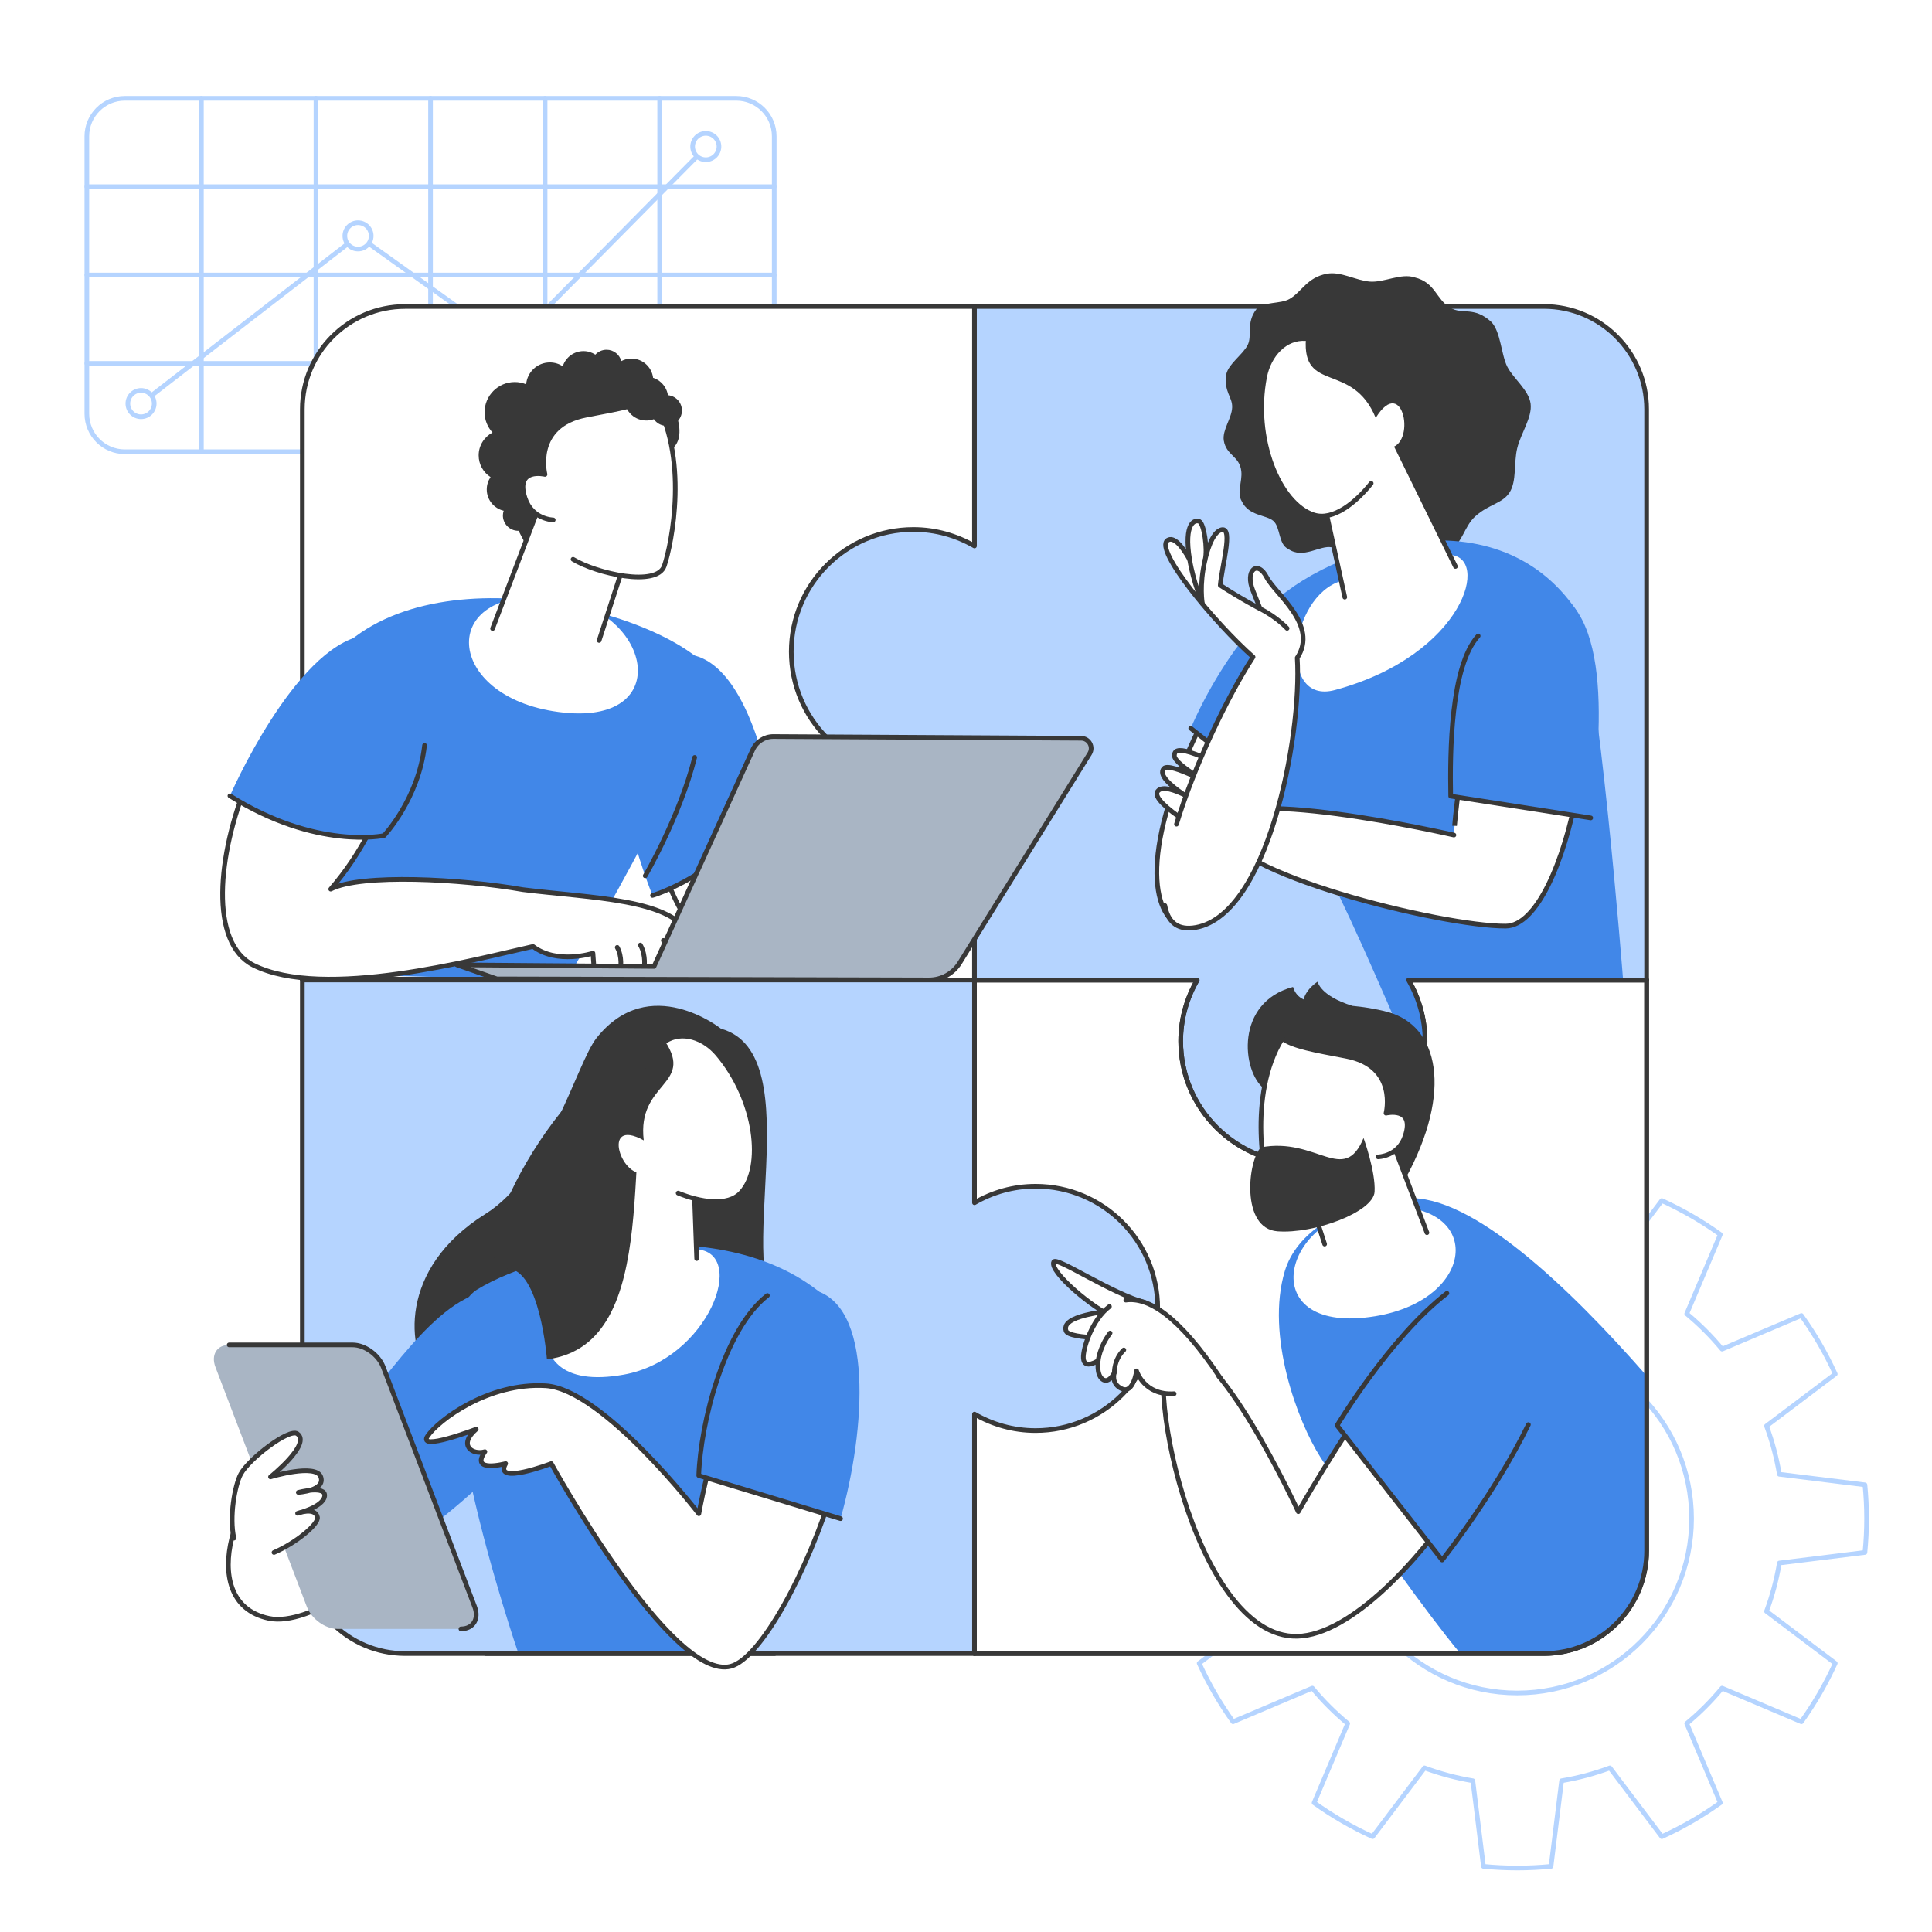 <?xml version="1.0" encoding="utf-8"?>
<!-- Generator: Adobe Illustrator 27.5.0, SVG Export Plug-In . SVG Version: 6.00 Build 0)  -->
<svg version="1.1" id="Layer_1" xmlns="http://www.w3.org/2000/svg" xmlns:xlink="http://www.w3.org/1999/xlink" x="0px" y="0px"
	 viewBox="0 0 4981.146 4981.146" style="enable-background:new 0 0 4981.146 4981.146;" xml:space="preserve">
<rect x="0" style="fill:#FFFFFF;" width="4981.146" height="4981.146"/>
<g>
	<g>
		<path style="fill:none;stroke:#B5D4FF;stroke-width:12;stroke-linecap:round;stroke-linejoin:round;stroke-miterlimit:10;" d="
			M1898.211,1164.745H321.834c-54.084,0-97.928-43.844-97.928-97.928V351.432c0-54.084,43.844-97.928,97.928-97.928h1576.377
			c54.084,0,97.928,43.844,97.928,97.928v715.385C1996.139,1120.901,1952.295,1164.745,1898.211,1164.745z"/>
		<g>
			
				<line style="fill:none;stroke:#B5D4FF;stroke-width:12;stroke-linecap:round;stroke-linejoin:round;stroke-miterlimit:10;" x1="519.278" y1="253.504" x2="519.278" y2="1164.745"/>
			
				<line style="fill:none;stroke:#B5D4FF;stroke-width:12;stroke-linecap:round;stroke-linejoin:round;stroke-miterlimit:10;" x1="814.65" y1="253.504" x2="814.65" y2="1164.745"/>
			
				<line style="fill:none;stroke:#B5D4FF;stroke-width:12;stroke-linecap:round;stroke-linejoin:round;stroke-miterlimit:10;" x1="1110.022" y1="253.504" x2="1110.022" y2="1164.745"/>
			
				<line style="fill:none;stroke:#B5D4FF;stroke-width:12;stroke-linecap:round;stroke-linejoin:round;stroke-miterlimit:10;" x1="1405.394" y1="253.504" x2="1405.394" y2="1164.745"/>
			
				<line style="fill:none;stroke:#B5D4FF;stroke-width:12;stroke-linecap:round;stroke-linejoin:round;stroke-miterlimit:10;" x1="1700.766" y1="253.504" x2="1700.766" y2="1164.745"/>
		</g>
		<g>
			
				<line style="fill:none;stroke:#B5D4FF;stroke-width:12;stroke-linecap:round;stroke-linejoin:round;stroke-miterlimit:10;" x1="223.906" y1="936.935" x2="1996.139" y2="936.935"/>
			
				<line style="fill:none;stroke:#B5D4FF;stroke-width:12;stroke-linecap:round;stroke-linejoin:round;stroke-miterlimit:10;" x1="223.906" y1="709.124" x2="1996.139" y2="709.124"/>
			
				<line style="fill:none;stroke:#B5D4FF;stroke-width:12;stroke-linecap:round;stroke-linejoin:round;stroke-miterlimit:10;" x1="223.906" y1="481.314" x2="1996.139" y2="481.314"/>
		</g>
		
			<polyline style="fill:none;stroke:#B5D4FF;stroke-width:12;stroke-linecap:round;stroke-linejoin:round;stroke-miterlimit:10;" points="
			363.613,1040.544 923.096,608.168 1316.387,889.09 1820.086,379.94 		"/>
		
			<circle style="fill:#FFFFFF;stroke:#B5D4FF;stroke-width:12;stroke-linecap:round;stroke-linejoin:round;stroke-miterlimit:10;" cx="363.613" cy="1040.544" r="33.964"/>
		
			<circle style="fill:#FFFFFF;stroke:#B5D4FF;stroke-width:12;stroke-linecap:round;stroke-linejoin:round;stroke-miterlimit:10;" cx="923.096" cy="608.168" r="33.964"/>
		
			<ellipse transform="matrix(0.16 -0.987 0.987 0.16 1155.712 2113.788)" style="fill:#FFFFFF;stroke:#B5D4FF;stroke-width:12;stroke-linecap:round;stroke-linejoin:round;stroke-miterlimit:10;" cx="1820.086" cy="377.705" rx="33.964" ry="33.964"/>
		
			<circle style="fill:#FFFFFF;stroke:#B5D4FF;stroke-width:12;stroke-linecap:round;stroke-linejoin:round;stroke-miterlimit:10;" cx="1316.387" cy="889.09" r="33.964"/>
	</g>
	<path style="fill:#FFFFFF;stroke:#B5D4FF;stroke-width:12;stroke-linecap:round;stroke-linejoin:round;stroke-miterlimit:10;" d="
		M3462.253,3915.385c0-248.253,201.249-449.501,449.501-449.501s449.501,201.249,449.501,449.501s-201.249,449.501-449.501,449.501
		S3462.253,4163.638,3462.253,3915.385z M4808.264,4002.524c2.754-28.686,4.274-57.733,4.274-87.14
		c0-29.407-1.52-58.454-4.274-87.139l-220.641-27.261c-7.229-43.007-18.358-84.68-33.199-124.574l177.305-133.819
		c-24.264-53.281-53.54-103.757-87.272-150.871l-204.524,86.633c-27.466-33.156-57.991-63.68-91.146-91.146l86.633-204.524
		c-47.114-33.733-97.588-63.007-150.87-87.271l-133.819,177.303c-39.894-14.84-81.568-25.97-124.576-33.199l-27.261-220.64
		c-28.686-2.754-57.731-4.274-87.139-4.274c-29.407,0-58.453,1.52-87.138,4.274l-27.261,220.64
		c-43.007,7.229-84.681,18.358-124.576,33.199l-133.817-177.303c-53.281,24.264-103.757,53.538-150.873,87.273l86.633,204.524
		c-33.155,27.465-63.68,57.988-91.145,91.145l-204.524-86.633c-33.733,47.114-63.009,97.59-87.273,150.871l177.305,133.819
		c-14.84,39.894-25.97,81.567-33.199,124.574l-220.641,27.261c-2.754,28.684-4.274,57.731-4.274,87.139
		c0,29.407,1.52,58.454,4.274,87.14l220.641,27.261c7.229,43.007,18.359,84.681,33.199,124.574l-177.305,133.819
		c24.264,53.282,53.538,103.757,87.273,150.872l204.524-86.633c27.465,33.156,57.99,63.68,91.145,91.145l-86.633,204.524
		c47.115,33.734,97.591,63.009,150.873,87.272l133.817-177.303c39.895,14.84,81.569,25.97,124.576,33.199l27.261,220.64
		c28.686,2.754,57.731,4.274,87.138,4.274c29.407,0,58.453-1.52,87.139-4.274l27.261-220.64
		c43.007-7.229,84.682-18.358,124.576-33.199l133.819,177.303c53.282-24.264,103.756-53.538,150.87-87.271l-86.633-204.525
		c33.155-27.466,63.68-57.989,91.146-91.146l204.524,86.633c33.734-47.114,63.008-97.59,87.272-150.872l-177.305-133.819
		c14.84-39.893,25.97-81.567,33.199-124.574L4808.264,4002.524z"/>
	<path style="fill:#FFFFFF;stroke:#383838;stroke-width:12;stroke-linecap:round;stroke-linejoin:round;stroke-miterlimit:10;" d="
		M779.485,2526.732h1732.965V790.246H1044.536c-146.384,0-265.052,118.668-265.052,265.052V2526.732z"/>
	<path style="fill:#FFFFFF;stroke:#383838;stroke-width:12;stroke-linecap:round;stroke-linejoin:round;stroke-miterlimit:10;" d="
		M3980.363,4263.218H2512.45V2526.732h1732.965v1471.434C4245.415,4144.55,4126.747,4263.218,3980.363,4263.218z"/>
	<path style="fill:#B5D4FF;stroke:#383838;stroke-width:12;stroke-linecap:round;stroke-linejoin:round;stroke-miterlimit:10;" d="
		M2669.927,3058.438c-57.435,0-111.114,15.622-157.477,42.479v-574.186H779.485v1471.434c0,146.384,118.668,265.052,265.052,265.052
		H2512.45v-617.351c46.363,26.858,100.041,42.479,157.477,42.479c173.945,0,314.953-141.01,314.953-314.954
		C2984.88,3199.448,2843.872,3058.438,2669.927,3058.438z"/>
	<path style="fill:#B5D4FF;stroke:#383838;stroke-width:12;stroke-linecap:round;stroke-linejoin:round;stroke-miterlimit:10;" d="
		M4245.365,1055.253v1471.532H3631.61c26.806,46.4,42.52,100.012,42.52,157.505c0,32.537-4.992,63.964-14.235,93.358
		c0,0.184,0,0.184,0,0.184c-39.747,128.112-159.354,221.285-300.777,221.285c-173.958,0-315.011-141.053-315.011-314.827
		c0-57.493,15.713-111.104,42.519-157.505h-574.193v-574.193c-46.401,26.805-100.012,42.519-157.506,42.519
		c-173.958,0-314.826-141.053-314.826-315.012c0-173.958,140.868-315.011,314.826-315.011c57.494,0,111.104,15.713,157.506,42.519
		V790.156h1468.02C4126.681,790.156,4245.365,908.839,4245.365,1055.253z"/>
	<g>
		<path style="fill:#383838;" d="M3325.254,770.505c31.102-18.263,44.827-55.374,95.56-64.604
			c34.926-7.215,75.246,17.482,111.461,20.175s79.706-22.404,114.678-10.946c54.543,13.184,54.824,56.693,92.619,78.556
			c31.654,18.311,60.32-4.724,105.147,36.148c24.883,25.568,25.577,85.207,41.615,116.118
			c16.038,30.911,55.246,59.719,59.905,94.832s-25.231,76.53-34.485,114.704c-9.253,38.174-1.066,84.616-19.571,113.893
			c-18.506,29.277-53.646,30.089-89.148,62.374c-28.193,25.638-33.226,70.17-63.29,83.465
			c-30.064,13.294-82.409-9.303-114.779-3.095c-32.37,6.208-69.586,37.649-101.946,37.374c-32.36-0.275-59.866-32.266-89.901-38.42
			s-73.248,31.616-111.82,4.141c-25.395-11.431-19.796-56.017-38.235-72.121c-18.439-16.103-63.551-12.472-81.353-50.494
			c-13.808-21.599,1.625-50.626-1.303-77.459c-4.362-39.977-38.641-39.977-45.233-79.435c-3.967-27.666,20.382-56.682,21.625-84.918
			c1.243-28.236-22.061-39.015-15.033-86.479c6.646-27.165,42.861-50.417,55.104-74.869c12.242-24.452-5.003-56.975,22.684-92.572
			C3257.588,776.777,3301.241,784.606,3325.254,770.505z"/>
		<g>
			<g>
				
					<path style="fill:#FFFFFF;stroke:#383838;stroke-width:12;stroke-linecap:round;stroke-linejoin:round;stroke-miterlimit:10;" d="
					M3214.993,1655.363c-259.927,420.568-258.064,636.897-202.047,708.474s333.637-357.599,397.704-527.409
					S3214.993,1655.363,3214.993,1655.363z"/>
				
					<path style="fill:#FFFFFF;stroke:#383838;stroke-width:12;stroke-linecap:round;stroke-linejoin:round;stroke-miterlimit:10;" d="
					M3264.993,2031.691c-207.004-109.044-236.68-107.926-237.196-83.517c-0.515,24.409,111.598,84.338,111.598,84.338
					s-122.701-69.249-138.813-51.073c-28.232,31.848,119.837,107.187,119.837,107.187s-112.762-78.78-135.727-48.566
					c-22.965,30.214,151.542,125.648,151.542,125.648L3264.993,2031.691z"/>
				<path style="fill:#4187E8;" d="M3382.214,2124.951c149.822-197.173,297.489-506.291,153.368-601.296
					c-194.724-128.363-391.434,182.119-465.616,353.967L3382.214,2124.951z"/>
				<path style="fill:#4187E8;" d="M3631.61,2526.785c26.806,46.4,42.52,100.012,42.52,157.505c0,32.537-4.992,63.964-14.235,93.358
					c-58.787-138.834-170.262-398.387-233.486-520.953c-153.253-43.813-150.111-118.128-145.119-298.188
					c-59.343-158.799-87.442-304.288-31.427-371.21c141.053-168.229,600.814-330.54,815.813-11.647
					c55.829,144.75,117.944,936.899,119.054,951.135H3631.61z"/>
				<path style="fill:#FFFFFF;" d="M3565.131,1078.349l169.938,352.269c109.696,0,42.254,257.867-293.528,348.488
					c-145.538,39.278-119.297-239.485,16.372-281.425l-64.302-299.847L3565.131,1078.349z"/>
				
					<line style="fill:#FFFFFF;stroke:#383838;stroke-width:12;stroke-linecap:round;stroke-linejoin:round;stroke-miterlimit:10;" x1="3752.478" y1="1460.416" x2="3565.131" y2="1078.349"/>
				
					<line style="fill:#FFFFFF;stroke:#383838;stroke-width:12;stroke-linecap:round;stroke-linejoin:round;stroke-miterlimit:10;" x1="3467.176" y1="1539.62" x2="3387.341" y2="1175.17"/>
				<path style="fill:#FFFFFF;" d="M3546.889,1077.384c-59.862-145.712-190.463-62.632-179.851-204.346
					c-53.885-4.08-95.55,42.316-106.532,98.505c-31.162,159.427,37.939,327.058,126.638,355.875
					c88.699,28.817,205.419-145.067,193.565-172.465C3652.864,1150.785,3618.914,961.693,3546.889,1077.384z"/>
				<path style="fill:none;stroke:#383838;stroke-width:12;stroke-linecap:round;stroke-linejoin:round;stroke-miterlimit:10;" d="
					M3367.038,873.038c-53.885-4.08-95.55,42.316-106.532,98.505c-31.162,159.427,37.939,327.058,126.638,355.875
					c49.767,16.168,108.354-31.474,148.104-81.251"/>
				
					<path style="fill:#FFFFFF;stroke:#383838;stroke-width:12;stroke-linecap:round;stroke-linejoin:round;stroke-miterlimit:10;" d="
					M3331.728,1626.587c-32.838-49.321-83.043-57.221-83.043-57.221"/>
				
					<line style="fill:none;stroke:#383838;stroke-width:12;stroke-linecap:round;stroke-linejoin:round;stroke-miterlimit:10;" x1="3069.966" y1="1877.622" x2="3114.366" y2="1912.791"/>
				
					<path style="fill:#FFFFFF;stroke:#383838;stroke-width:12;stroke-linecap:round;stroke-linejoin:round;stroke-miterlimit:10;" d="
					M4028.914,1672.493c131.08,36.58,16.045,714.424-146.938,715.268c-162.983,0.844-727.623-137.45-733.907-255.677
					c-6.284-118.226,600.48,20.913,600.48,20.913S3774.728,1601.557,4028.914,1672.493z"/>
				<g>
					<path style="fill:#FFFFFF;" d="M3344.742,1695.87c55.124-84.589-56.427-164.001-79.123-207.915
						c-23.132-44.759-56.684-18.093-35.215,34.951c21.471,53.044,18.281,46.461,18.281,46.461s-48.341-24.925-102.634-60.463
						c4.426-49.826,32.984-147.532,4.819-143.344c-27.018,4.016-41.603,67.367-43.715,77.223
						c6.594-27.757-2.823-92.667-15.079-98.483c-10.954-5.197-40.801,2.881-24.873,98.396
						c-20.971-38.107-41.757-59.284-56.606-49.873c-36.861,23.36,122.087,214.479,220.125,301.082
						c-135.547,208.944-342.506,718.601-155.9,698.48c193.116-20.822,282.336-494.771,269.783-696.513L3344.742,1695.87z"/>
					<path style="fill:none;stroke:#383838;stroke-width:12;stroke-linecap:round;stroke-linejoin:round;stroke-miterlimit:10;" d="
						M3003.296,2334.737c7.392,39.796,29.458,62.183,71.525,57.647c193.116-20.822,282.336-494.771,269.783-696.513l0.138-0.001
						c55.124-84.589-56.427-164.001-79.123-207.915c-23.132-44.759-56.684-18.093-35.215,34.951
						c21.471,53.044,18.281,46.461,18.281,46.461s-48.341-24.925-102.634-60.463c4.426-49.826,32.984-147.532,4.819-143.344
						c-27.018,4.016-41.603,67.367-43.715,77.223c6.594-27.757-2.823-92.667-15.079-98.483
						c-10.954-5.197-40.801,2.881-24.873,98.396c-20.971-38.107-41.757-59.284-56.606-49.873
						c-36.861,23.36,122.087,214.479,220.125,301.082c-67.162,103.529-151.856,280.885-197.52,431.043"/>
					<path style="fill:none;stroke:#383838;stroke-width:12;stroke-linecap:round;stroke-linejoin:round;stroke-miterlimit:10;" d="
						M3067.201,1442.697c9.749,58.855,32.917,113.74,32.917,113.74s-8.711-48.018,6.739-112.239"/>
				</g>
				<path style="fill:#4187E8;" d="M4101.257,2108.775c33.133-245.41,54.307-602.371-163.027-598.749
					c-232.699-15.672-250.76,351.435-230.574,537.519L4101.257,2108.775z"/>
				<path style="fill:none;stroke:#383838;stroke-width:12;stroke-linecap:round;stroke-linejoin:round;stroke-miterlimit:10;" d="
					M3811.04,1639.558c-70.932,77.692-72.939,299.776-70.821,413.053l361.037,56.164"/>
				<path style="fill:none;stroke:#383838;stroke-width:12;stroke-linecap:round;stroke-linejoin:round;stroke-miterlimit:10;" d="
					M3248.685,1569.367c44.45,22.504,69.751,50.615,69.751,50.615"/>
			</g>
		</g>
	</g>
	<g>
		<g>
			<path style="fill:#4187E8;" d="M1834.108,1730.251c-141.874-169.258-786.778-320.929-1003.138,0
				c-29.151,224.651,12.763,781.962,12.763,781.962l617.101,14.572C1460.835,2526.785,1890.597,1797.642,1834.108,1730.251z"/>
			
				<line style="fill:none;stroke:#383838;stroke-width:12;stroke-linecap:round;stroke-linejoin:round;stroke-miterlimit:10;" x1="1574.914" y1="2524.453" x2="876.944" y2="2524.453"/>
			
				<path style="fill:#FFFFFF;stroke:#383838;stroke-width:12;stroke-linecap:round;stroke-linejoin:round;stroke-miterlimit:10;" d="
				M1791.051,1827.146c-84.821-16.609-145.614,164-103.591,335.461c51.843,211.519,146.897,342.667,319.722,348.044l2.847-271.954
				C2010.029,2238.697,1940.332,1856.379,1791.051,1827.146z"/>
			<path style="fill:#4187E8;" d="M1627.182,1774.128c81.793-121.471,275.005-188.046,368.418,300.138
				c-99.407,153.615-313.332,234.408-313.332,234.408S1526.004,1924.386,1627.182,1774.128z"/>
			<g>
				
					<path style="fill:#FFFFFF;stroke:#383838;stroke-width:12;stroke-linecap:round;stroke-linejoin:round;stroke-miterlimit:10;" d="
					M973.288,1759.087c103.352,79.349,38.111,350.188-120.648,533.328c77.935-40.336,337.701-26.451,495.685,1.323l0.002-0.002
					c174.625,21.898,392.011,23.453,431.533,122.523c10.815,27.109,11.082,55.672,7.158,80.844h-255.422
					c-1.506-20.982-2.834-39.482-2.834-39.482s-92.309,30.121-154.532-17.399c-151.487,33.624-539.523,138.966-720.842,48.306
					C425.64,2374.656,736.099,1576.985,973.288,1759.087z"/>
				<path style="fill:#4187E8;" d="M936.086,1638.368c144.007-26.595,337.415,107.506,54.108,515.902
					c-179.294,36.512-397.353-102.433-397.353-102.433S757.951,1671.266,936.086,1638.368z"/>
				<path style="fill:none;stroke:#383838;stroke-width:12;stroke-linecap:round;stroke-linejoin:round;stroke-miterlimit:10;" d="
					M1710.192,2424.72c15.981,28.202,13.161,72.384,13.161,72.384"/>
				<path style="fill:none;stroke:#383838;stroke-width:12;stroke-linecap:round;stroke-linejoin:round;stroke-miterlimit:10;" d="
					M1650.968,2436.472c15.981,28.201,9.564,60.632,9.564,60.632"/>
				<path style="fill:none;stroke:#383838;stroke-width:12;stroke-linecap:round;stroke-linejoin:round;stroke-miterlimit:10;" d="
					M1591.37,2442.581c13.536,24.207,8.46,54.523,8.46,54.523"/>
				<path style="fill:none;stroke:#383838;stroke-width:12;stroke-linecap:round;stroke-linejoin:round;stroke-miterlimit:10;" d="
					M1094.625,1921.724c-15.864,138.856-104.431,232.546-104.431,232.546s-173.938,38.006-397.353-102.433"/>
			</g>
			<path style="fill:none;stroke:#383838;stroke-width:12;stroke-linecap:round;stroke-linejoin:round;stroke-miterlimit:10;" d="
				M1791.053,1952.803c-38.427,152.565-127.528,305.323-127.528,305.323"/>
			<path style="fill:none;stroke:#383838;stroke-width:12;stroke-linecap:round;stroke-linejoin:round;stroke-miterlimit:10;" d="
				M1995.6,2074.266c-144.152,186.188-313.332,234.408-313.332,234.408"/>
			<path style="fill:#FFFFFF;" d="M1433.61,1542.222c-302.626-36.272-292.97,244.419-8.579,291.194
				C1745.898,1886.19,1685.505,1572.413,1433.61,1542.222z"/>
			<g>
				<path style="fill:#383838;" d="M1684.173,981.589c0-0.22,0.064-0.425,0.064-0.646c0-31.199-25.293-56.491-56.491-56.491
					c-9.365,0-18.066,2.497-25.842,6.531c-4.57-16.827-19.8-29.27-38.078-29.27c-11.425,0-21.639,4.906-28.871,12.644
					c-8.827-5.712-19.299-9.111-30.596-9.111c-25.068,0-46.076,16.441-53.46,39.043c-9.606-6.17-20.967-9.85-33.232-9.85
					c-32.251,0-58.425,24.835-61.165,56.377c-9.043-3.67-18.888-5.787-29.248-5.787c-43.038,0-77.928,34.89-77.928,77.928
					c0,20.18,7.869,38.391,20.454,52.23c-21.131,11.251-35.68,33.233-35.68,58.844c0,23.566,12.242,44.193,30.651,56.116
					c-6.167,9.052-9.788,19.976-9.788,31.755c0,26.768,18.67,49.066,43.663,54.895c-1.24,3.835-2.082,7.848-2.082,12.093
					c0,21.879,17.737,39.616,39.615,39.616c0.293,0,0.563-0.079,0.856-0.086c5.39,10.509,10.764,21.004,16.765,31.957
					c49.236,89.866,151.083,43.276,151.637-17.052c0.55-60.329,166.89-178.996,227.193-225.935
					C1777.465,1122.479,1736.488,1024.438,1684.173,981.589z"/>
				
					<line style="fill:#FFFFFF;stroke:#383838;stroke-width:12;stroke-linecap:round;stroke-linejoin:round;stroke-miterlimit:10;" x1="1588.665" y1="1241.052" x2="1405.181" y2="1223.131"/>
				<polygon style="fill:#FFFFFF;" points="1651.675,1321.33 1544.676,1651.223 1260.778,1644.762 1448.121,1152.469 				"/>
				
					<polyline style="fill:none;stroke:#383838;stroke-width:12;stroke-linecap:round;stroke-linejoin:round;stroke-miterlimit:10;" points="
					1269.994,1620.545 1448.121,1152.469 1651.675,1321.33 1544.676,1651.223 				"/>
				<g>
					<path style="fill:#FFFFFF;" d="M1405.181,1223.131c0,0-32.349-126.234,106.489-152.82
						c87.175-16.694,141.741-25.966,172.116-47.608c94.167,152.546,48.253,380.027,28.8,436.504
						c-22.657,65.774-242.112,2.199-258.998-39.442c-16.886-41.641-27.235-79.323-27.235-79.323s-54.573-0.712-72.777-56.728
						C1327.818,1204.449,1405.181,1223.131,1405.181,1223.131z"/>
				</g>
				<g>
					<path style="fill:none;stroke:#383838;stroke-width:12;stroke-linecap:round;stroke-linejoin:round;stroke-miterlimit:10;" d="
						M1426.353,1340.441c0,0-54.573-0.712-72.777-56.728c-25.758-79.265,51.605-60.583,51.605-60.583
						s-32.349-126.234,106.489-152.82c87.175-16.694,141.741-25.966,172.116-47.608c94.167,152.546,48.253,380.027,28.8,436.504
						c-18.838,54.687-173.718,19.957-235.104-17.239"/>
				</g>
			</g>
		</g>
		<g>
			
				<path style="fill:#A9B5C4;stroke:#383838;stroke-width:12;stroke-linecap:round;stroke-linejoin:round;stroke-miterlimit:10;" d="
				M1177.929,2487.625l508.336,4.064l254.562-558.656c9.509-20.869,30.382-34.212,53.315-34.083l793.258,4.471
				c20.304,0.114,32.634,22.432,21.923,39.681L2474.4,2482.472c-17.015,27.401-47.008,44.035-79.262,43.957l-1114.08-2.684
				L1177.929,2487.625z"/>
		</g>
		
			<ellipse transform="matrix(0.403 -0.915 0.915 0.403 58.035 2204.643)" style="fill:#383838;" cx="1718.645" cy="1057.843" rx="39.615" ry="39.615"/>
		
			<ellipse transform="matrix(0.046 -0.999 0.999 0.046 562.528 2645.357)" style="fill:#383838;" cx="1666.548" cy="1028.102" rx="56.491" ry="56.491"/>
	</g>
	<g>
		<path style="fill:#383838;" d="M1858.869,2652.186c237.07,66.093,19.833,638.002,160.978,740.148
			c-183.032,136.754-794.296,290.526-907.235,163.022c-63.184-71.332-87.97-284.066,139.275-425.782
			c161.591-100.772,234.509-388.545,286.306-453.637C1674.352,2504.829,1858.869,2652.186,1858.869,2652.186z"/>
		<path style="fill:#4187E8;" d="M2158.429,3372.804c-247.171-260.135-748.833-158.369-928.227-48.074s106.5,938.488,106.5,938.488
			h546.859C1883.562,4263.217,2186.224,3587.011,2158.429,3372.804z"/>
		
			<line style="fill:none;stroke:#383838;stroke-width:12;stroke-linecap:round;stroke-linejoin:round;stroke-miterlimit:10;" x1="1252.51" y1="4263.217" x2="1996.943" y2="4263.217"/>
		<path style="fill:#FFFFFF;" d="M1587.694,2945.243l-61.635,271.738c-101.922,26.193-246.453,385.958,81.978,327.174
			c218.86-39.173,322.186-316.686,186.117-323.259l-11.202-277.871L1587.694,2945.243z"/>
		
			<line style="fill:#FFFFFF;stroke:#383838;stroke-width:12;stroke-linecap:round;stroke-linejoin:round;stroke-miterlimit:10;" x1="1512.213" y1="3326.658" x2="1595.057" y2="2926.931"/>
		
			<line style="fill:#FFFFFF;stroke:#383838;stroke-width:12;stroke-linecap:round;stroke-linejoin:round;stroke-miterlimit:10;" x1="1796.21" y1="3244.919" x2="1783.366" y2="2887.231"/>
		<path style="fill:#383838;" d="M1682.45,2691.405c-85.519,224.318,35.813,774.251-272.329,813.408
			c0,0-17.597-234.392-103.359-234.392C1175.185,3270.422,1448.311,2733.766,1682.45,2691.405z"/>
		<path style="fill:#FFFFFF;" d="M1659.702,2940.144c-18.027-150.043,130.222-141.555,55.04-255.282
			c43.222-28.624,99.823-9.256,135.306,32.666c100.679,118.95,121.221,291.673,60.412,357.302
			c-60.809,65.629-239.909-25.406-242.798-53.898C1605.28,3051.195,1545.258,2876.941,1659.702,2940.144z"/>
		<path style="fill:none;stroke:#383838;stroke-width:12;stroke-linecap:round;stroke-linejoin:round;stroke-miterlimit:10;" d="
			M1714.742,2684.862c43.222-28.624,99.823-9.256,135.306,32.666c100.679,118.95,121.221,291.673,60.412,357.302
			c-34.118,36.823-105.475,24.327-162.053,1.231"/>
		<path style="fill:#FFFFFF;stroke:#383838;stroke-width:12;stroke-linecap:round;stroke-linejoin:round;stroke-miterlimit:10;" d="
			M1311.443,3392.633c-130.503-160.546-532.163,536.266-532.163,536.266s8.317-98.615-58.219-116.624
			c-88.074-23.838-232.875,317.59-27.327,360.363S1502.571,3627.761,1311.443,3392.633z"/>
		<path style="fill:#4187E8;" d="M1137.173,3915.385c212.114-169.476,349.6-340.534,211.179-559.789
			c-139.518-104.989-298.404,125.895-398.413,246.983L1137.173,3915.385z"/>
		<path style="fill:#FFFFFF;stroke:#383838;stroke-width:12;stroke-linecap:round;stroke-linejoin:round;stroke-miterlimit:10;" d="
			M2083.083,3369.611c-183.158-20.987-281.285,533.139-281.285,533.139s-247.032-320.99-394.844-329.948
			c-147.811-8.958-277.706,89.583-304.581,129.895c-26.875,40.312,125.416-17.917,125.416-17.917
			c-47.685,41.351-9.664,67.49,22.416,57.985c-39.209,55.843,53.466,30.705,53.466,30.705c-32.08,57.217,117.626,0,117.626,0
			s309.68,562.96,462.95,522.563C2037.517,4255.637,2373.528,3402.891,2083.083,3369.611z"/>
		<path style="fill:#4187E8;" d="M2167.158,3915.385c64.488-228.645,87.731-556.466-74.299-590.654
			c-218.921-46.192-285.465,300.074-291.325,479.542L2167.158,3915.385z"/>
		<path style="fill:none;stroke:#383838;stroke-width:12;stroke-linecap:round;stroke-linejoin:round;stroke-miterlimit:10;" d="
			M1978.518,3340.137c-111.348,86.313-172.589,329.535-176.984,464.136l365.624,111.112"/>
		<g>
			<path style="fill:#A9B5C4;" d="M909.127,3467.444H590.874c-31.603,0-47.452,25.619-35.4,57.223l235.602,617.804
				c12.052,31.603,47.441,57.223,79.044,57.223h318.253c31.603,0,47.452-25.62,35.401-57.223l-235.602-617.804
				C976.119,3493.064,940.73,3467.444,909.127,3467.444z"/>
			<path style="fill:none;stroke:#383838;stroke-width:12;stroke-linecap:round;stroke-linejoin:round;stroke-miterlimit:10;" d="
				M1188.373,4199.693c31.603,0,47.452-25.62,35.401-57.223l-235.602-617.804c-12.052-31.603-47.441-57.223-79.044-57.223H590.874"
				/>
			<path style="fill:#FFFFFF;" d="M766.595,3696.593c37.218,26.271-69.177,111.178-69.177,111.178s117.354-35.824,129.708,0
				s-58.06,39.95-58.06,39.95s71.648-18.703,67.942,9.585c-3.706,28.289-69.726,44.348-69.726,44.348s45.019-17.294,51.196,9.883
				c6.177,27.177-139.59,129.708-189.002,98.825c-49.413-30.883-29.833-170.147-8.832-209.677
				C641.643,3761.155,745.594,3681.769,766.595,3696.593z"/>
			<path style="fill:none;stroke:#383838;stroke-width:12;stroke-linecap:round;stroke-linejoin:round;stroke-miterlimit:10;" d="
				M603.201,3965.702c-12.455-54.193,2.115-136.167,17.442-165.017c21-39.53,124.951-118.916,145.952-104.092
				c37.218,26.271-69.177,111.178-69.177,111.178s117.354-35.824,129.708,0s-58.06,39.95-58.06,39.95s71.648-18.703,67.942,9.585
				c-3.706,28.289-69.726,44.348-69.726,44.348s45.019-17.294,51.196,9.883c4.008,17.635-55.959,66.996-112.065,91.049"/>
		</g>
	</g>
	<path style="fill:none;stroke:#383838;stroke-width:12;stroke-linecap:round;stroke-linejoin:round;stroke-miterlimit:10;" d="
		M4245.365,2526.785H3631.61c26.806,46.4,42.52,100.012,42.52,157.505c0,32.537-4.992,63.964-14.235,93.358c0,0.184,0,0.184,0,0.184
		c-39.747,128.112-159.354,221.285-300.777,221.285c-173.958,0-315.011-141.053-315.011-314.827
		c0-57.493,15.713-111.104,42.519-157.505h-574.193"/>
	<g>
		<path style="fill:#4187E8;" d="M4245.418,3547.25c-200.116-228.623-452.145-469.239-618.364-457.709
			c-175.661,12.185-285.699,91.701-314.574,187.883c-49.485,164.833,32.553,386.867,92.151,480.097
			c124.526,194.799,278.647,406.469,355.966,500.13l209.49,2.405c151.545,1.74,275.329-120.629,275.329-272.185L4245.418,3547.25z"
			/>
		<path style="fill:#FFFFFF;stroke:#383838;stroke-width:12;stroke-linecap:round;stroke-linejoin:round;stroke-miterlimit:10;" d="
			M3907.738,3312.005c-159.694-129.724-560.436,585.421-560.436,585.421s-209.175-454.643-320.624-423.699
			c-89.924,24.967,47.336,751.412,318.284,745.003S4085.46,3456.374,3907.738,3312.005z"/>
		<path style="fill:#4187E8;" d="M3966.562,3303.869c-193.578-173.599-519.25,371.281-519.25,371.281l270.73,346.909
			C3718.043,4022.06,4155.229,3473.063,3966.562,3303.869z"/>
		<path style="fill:none;stroke:#383838;stroke-width:12;stroke-linecap:round;stroke-linejoin:round;stroke-miterlimit:10;" d="
			M3730.536,3334.416c-147.982,114.462-283.224,340.734-283.224,340.734l270.73,346.909c0,0,134.916-169.421,222.507-349.035"/>
		<path style="fill:#FFFFFF;" d="M3537.551,3113.901c290.584-34.828,281.312,234.693,8.238,279.607
			C3237.689,3444.182,3295.68,3142.891,3537.551,3113.901z"/>
		<g>
			<path style="fill:#383838;" d="M3576.317,2608.693c-32.562-8.521-62.51-12.782-89.523-15.362
				c-84.157-26.283-89.526-62.382-89.526-62.382s-28.835,17.526-36.344,45.91c-13.046-6.354-22.259-16.236-27.158-32.288
				c-149.65,39.434-132.621,217.302-74.717,262.372c57.904,45.07,217.625,159.016,218.155,216.944
				c0.53,57.927,98.325,102.664,145.602,16.373C3747.405,2812.844,3709.044,2643.427,3576.317,2608.693z"/>
			
				<line style="fill:#FFFFFF;stroke:#383838;stroke-width:12;stroke-linecap:round;stroke-linejoin:round;stroke-miterlimit:10;" x1="3397.268" y1="2887.275" x2="3573.45" y2="2870.067"/>
			<polygon style="fill:#FFFFFF;" points="3312.481,2890.816 3415.222,3207.582 3687.823,3201.378 3507.935,2728.674 			"/>
			
				<polyline style="fill:none;stroke:#383838;stroke-width:12;stroke-linecap:round;stroke-linejoin:round;stroke-miterlimit:10;" points="
				3678.974,3178.124 3507.935,2728.674 3312.481,2890.816 3415.222,3207.582 			"/>
			<g>
				<path style="fill:#FFFFFF;" d="M3573.45,2870.067c0,0,31.062-121.21-102.252-146.739
					c-83.706-16.03-136.101-24.933-165.267-45.714c-90.421,146.476-46.333,364.906-27.654,419.134
					c21.755,63.157,232.478,2.111,248.692-37.872c16.214-39.984,26.152-76.167,26.152-76.167s52.402-0.684,69.881-54.471
					C3647.735,2852.129,3573.45,2870.067,3573.45,2870.067z"/>
			</g>
			<g>
				
					<path style="fill:#FFFFFF;stroke:#383838;stroke-width:12;stroke-linecap:round;stroke-linejoin:round;stroke-miterlimit:10;" d="
					M3553.121,2982.71c0,0,52.402-0.684,69.881-54.471c24.733-76.11-49.552-58.172-49.552-58.172s31.062-121.21-102.252-146.739
					c-83.706-16.03-136.101-24.933-165.267-45.714c-90.421,146.476-46.333,364.906-27.654,419.134
					c21.755,63.157,232.478,2.111,248.692-37.872"/>
			</g>
		</g>
		<path style="fill:#383838;" d="M3515.587,2934.05c-50.973,122.873-120.833-3.332-264.62,24.118
			c-33.941,33.397-52.516,209.03,42.41,216.398c94.926,7.368,247.71-49.672,250.649-101.958
			C3546.965,3020.322,3515.587,2934.05,3515.587,2934.05z"/>
		<g>
			
				<path style="fill:#FFFFFF;stroke:#383838;stroke-width:12;stroke-linecap:round;stroke-linejoin:round;stroke-miterlimit:10;" d="
				M2930.607,3372.402c-164.627,13.235-189.011,36.093-182.185,58.83c6.826,22.737,158.135,21.933,180.496,5.725
				C2951.278,3420.748,2930.607,3372.402,2930.607,3372.402z"/>
			
				<path style="fill:#FFFFFF;stroke:#383838;stroke-width:12;stroke-linecap:round;stroke-linejoin:round;stroke-miterlimit:10;" d="
				M2955.608,3359.377c-88.888-23.343-231.768-120.084-238.824-106.099c-12.942,25.652,106.876,124.135,153.029,141.185
				C2915.966,3411.514,2955.608,3359.377,2955.608,3359.377z"/>
			<g>
				<path style="fill:#FFFFFF;" d="M3141.558,3544.496c-133.438-183.053-190.689-204.707-252.648-189.839
					c-61.959,14.868-98.026,117.682-95.675,147.628c2.351,29.946,38.196,5.62,38.196,5.62s-5.53,35.639,11.09,48.173
					c16.62,12.534,30.46-16.838,30.46-16.838s-9.549,28.671,19.854,41.658c29.402,12.988,37.482-46.451,37.482-46.451
					s19.068,63.814,96.885,58.894C3105.019,3588.421,3141.558,3544.496,3141.558,3544.496z"/>
				<path style="fill:none;stroke:#383838;stroke-width:12;stroke-linecap:round;stroke-linejoin:round;stroke-miterlimit:10;" d="
					M2860.361,3368.514c-44.284,33.013-69.088,108.774-67.125,133.77c2.351,29.946,38.196,5.62,38.196,5.62
					s-5.53,35.639,11.09,48.173c16.62,12.534,30.46-16.838,30.46-16.838s-9.549,28.671,19.854,41.658
					c29.402,12.988,37.482-46.451,37.482-46.451s19.068,63.814,96.885,58.894"/>
				<path style="fill:none;stroke:#383838;stroke-width:12;stroke-linecap:round;stroke-linejoin:round;stroke-miterlimit:10;" d="
					M3146.946,3553.826c-108.185-162.915-187.232-209.973-244.393-201.81"/>
				<path style="fill:none;stroke:#383838;stroke-width:12;stroke-linecap:round;stroke-linejoin:round;stroke-miterlimit:10;" d="
					M2897.496,3480.485c-25.658,24.635-24.515,58.755-24.515,58.755"/>
				<path style="fill:none;stroke:#383838;stroke-width:12;stroke-linecap:round;stroke-linejoin:round;stroke-miterlimit:10;" d="
					M2862.056,3436.932c-27.754,37.063-30.625,70.972-30.625,70.972"/>
			</g>
		</g>
	</g>
	<path style="fill:none;stroke:#383838;stroke-width:12;stroke-linecap:round;stroke-linejoin:round;stroke-miterlimit:10;" d="
		M4245.415,2526.732v1471.434c0,146.384-118.667,265.052-265.052,265.052H2512.45"/>
</g>
</svg>
